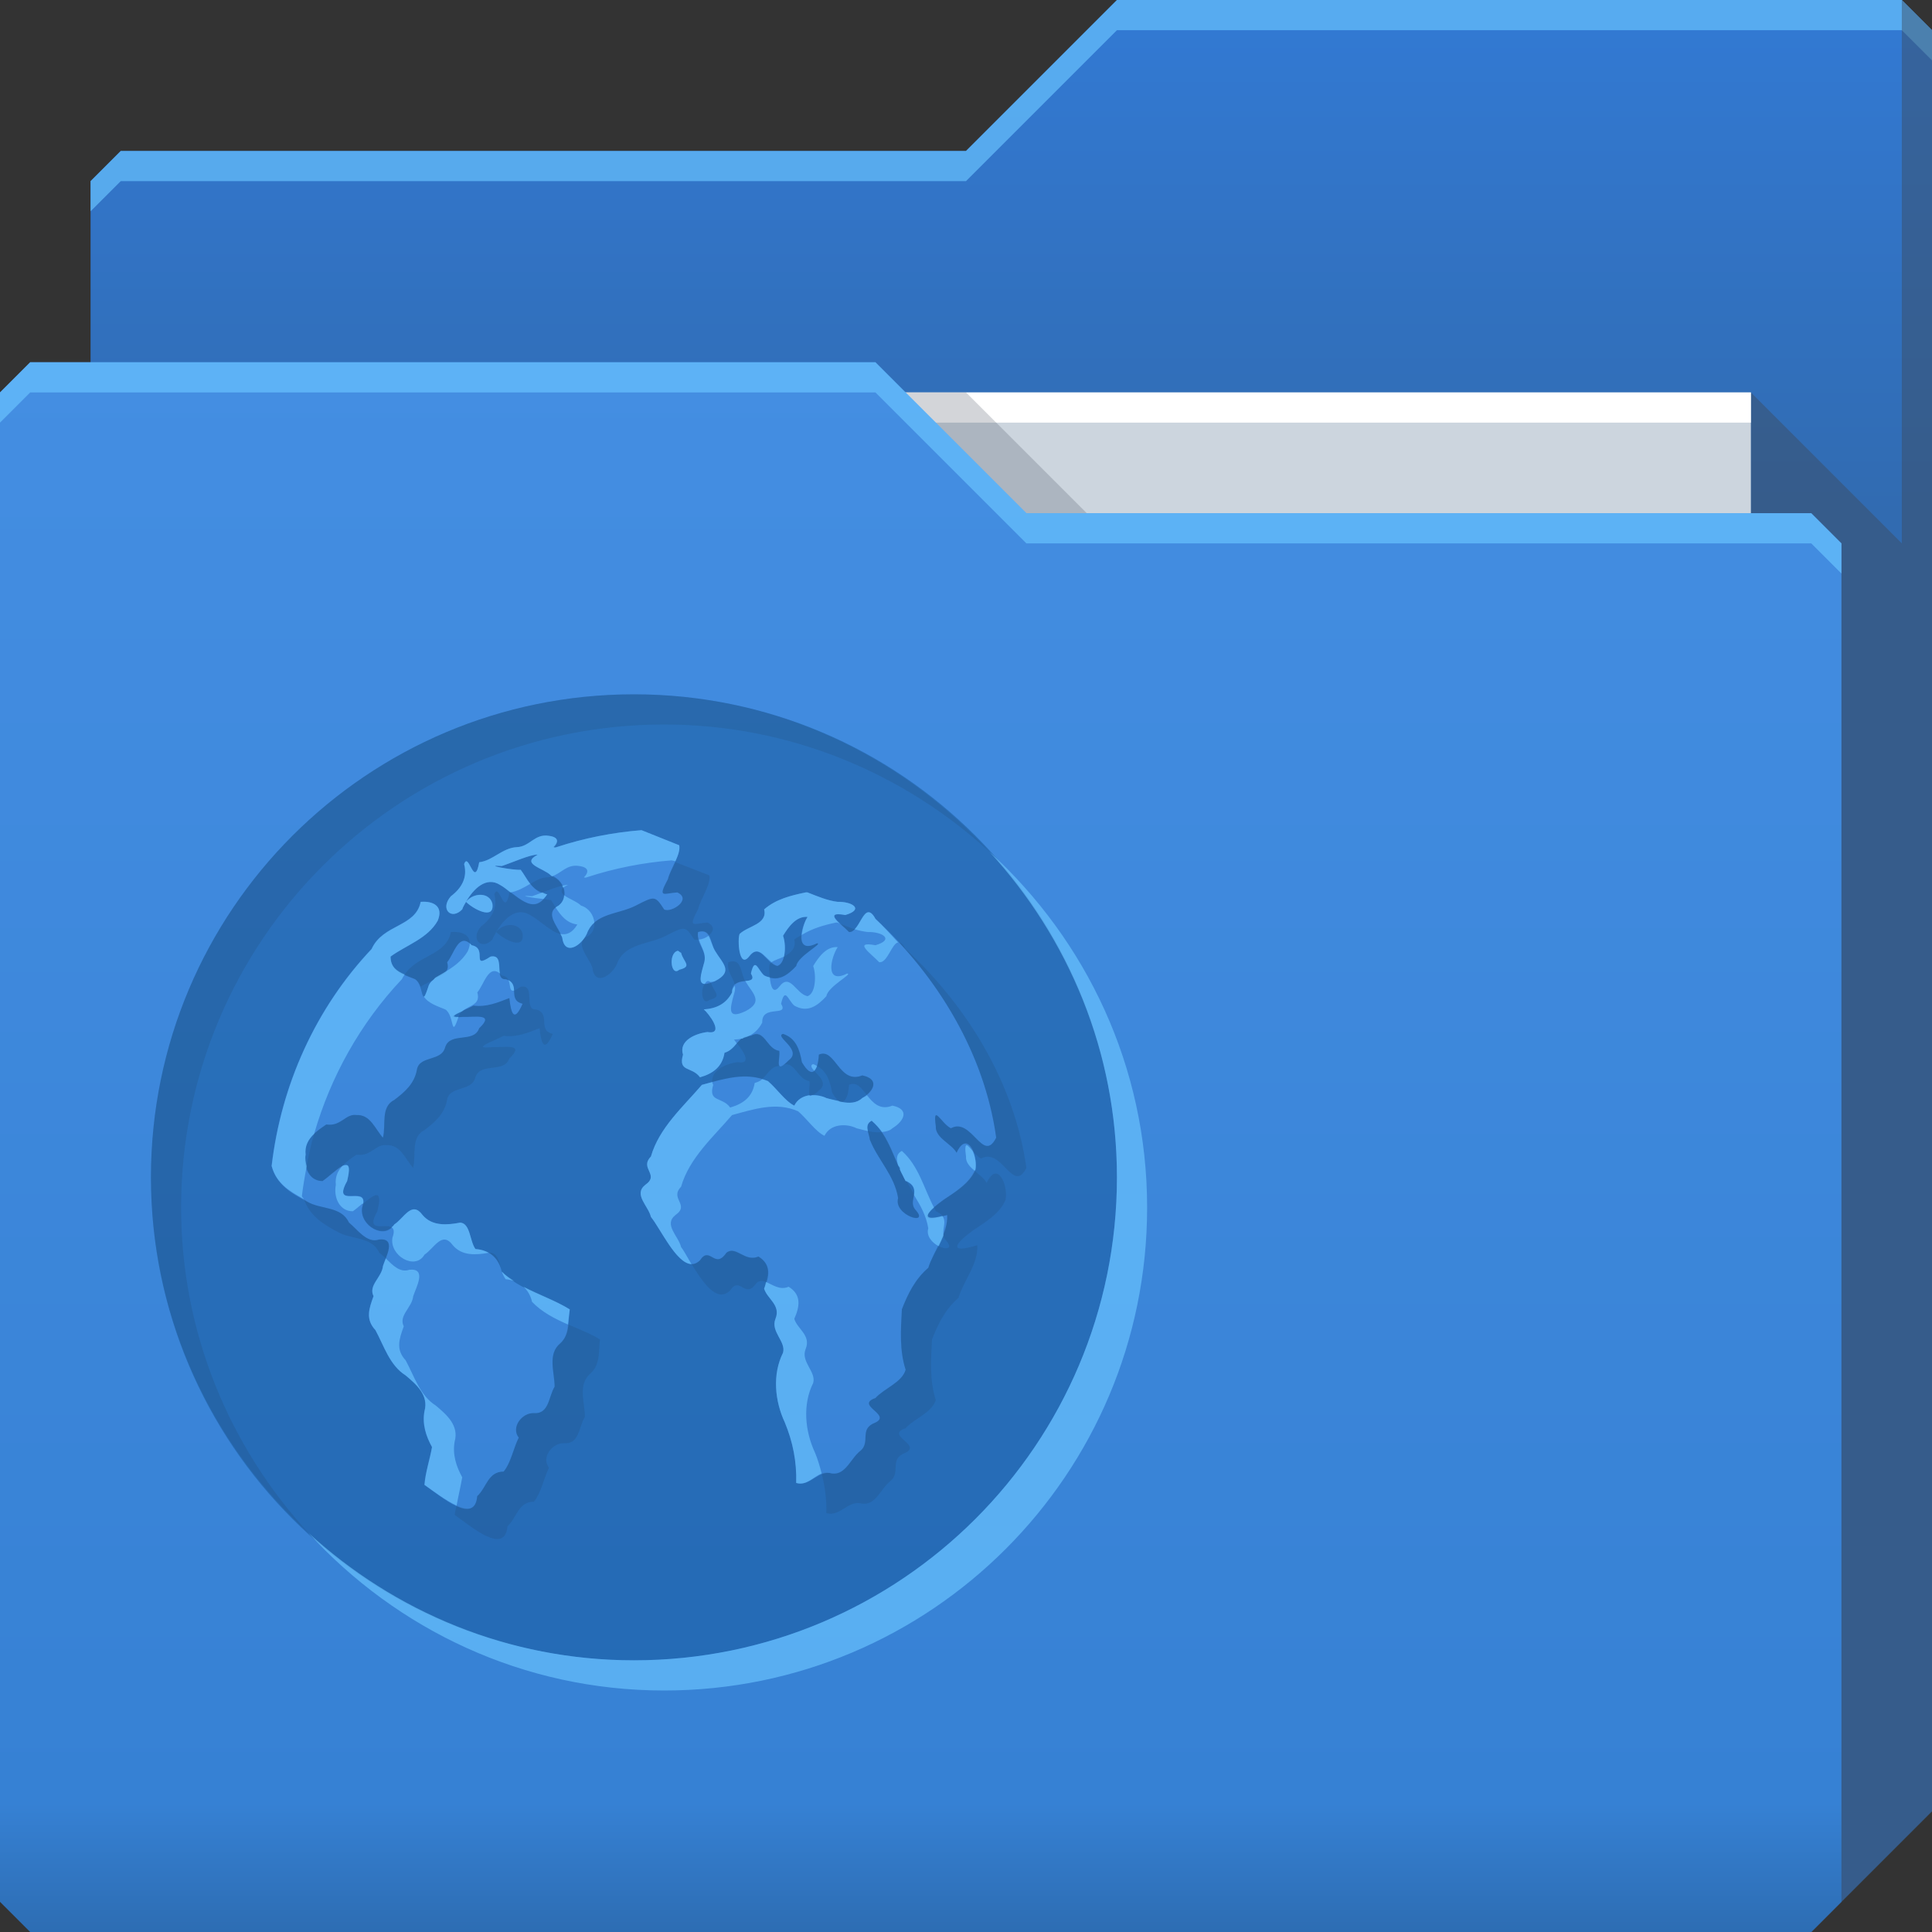 <?xml version="1.0" encoding="UTF-8" standalone="no"?>
<!-- Created with Inkscape (http://www.inkscape.org/) -->

<svg
   xmlns:dc="http://purl.org/dc/elements/1.1/"
   xmlns:cc="http://creativecommons.org/ns#"
   xmlns:rdf="http://www.w3.org/1999/02/22-rdf-syntax-ns#"
   xmlns:svg="http://www.w3.org/2000/svg"
   xmlns="http://www.w3.org/2000/svg"
   xmlns:xlink="http://www.w3.org/1999/xlink"
   xmlns:sodipodi="http://sodipodi.sourceforge.net/DTD/sodipodi-0.dtd"
   xmlns:inkscape="http://www.inkscape.org/namespaces/inkscape"
   id="svg13094"
   height="64"
   width="64"
   version="1.1"
   inkscape:version="0.48.3.1 r9886"
   sodipodi:docname="folder-remote.svg"
   inkscape:export-filename="folder.png"
   inkscape:export-xdpi="90"
   inkscape:export-ydpi="90">
  <rect width="100%" height="100%" fill="#333333" stroke="none"/>
  <sodipodi:namedview
     pagecolor="#ffffff"
     bordercolor="#666666"
     borderopacity="1"
     objecttolerance="10"
     gridtolerance="10"
     guidetolerance="10"
     inkscape:pageopacity="0"
     inkscape:pageshadow="2"
     inkscape:window-width="1920"
     inkscape:window-height="1023"
     id="namedview46"
     showgrid="true"
     inkscape:snap-bbox="true"
     inkscape:bbox-paths="true"
     inkscape:bbox-nodes="true"
     inkscape:snap-bbox-edge-midpoints="true"
     inkscape:snap-bbox-midpoints="true"
     inkscape:snap-nodes="true"
     inkscape:object-paths="true"
     inkscape:snap-intersection-paths="true"
     inkscape:object-nodes="true"
     inkscape:snap-smooth-nodes="true"
     inkscape:snap-midpoints="true"
     inkscape:snap-object-midpoints="true"
     inkscape:snap-center="true"
     fit-margin-top="0"
     fit-margin-left="0"
     fit-margin-right="0"
     fit-margin-bottom="0"
     inkscape:zoom="14.75"
     inkscape:cx="30.51319"
     inkscape:cy="25.275399"
     inkscape:window-x="-10"
     inkscape:window-y="35"
     inkscape:window-maximized="1"
     inkscape:current-layer="g3045"
     showguides="true"
     inkscape:guide-bbox="true"
     inkscape:snap-page="true"
     inkscape:snap-global="true">
    <inkscape:grid
       type="xygrid"
       id="grid3023"
       empspacing="5"
       visible="true"
       enabled="true"
       snapvisiblegridlinesonly="true"
       originx="-80px"
       originy="-75px" />
  </sodipodi:namedview>
  <defs
     id="defs11">
    <linearGradient
       id="linearGradient3841-4-5">
      <stop
         style="stop-color:#a17c48;stop-opacity:1;"
         offset="0"
         id="stop3843-9-0" />
      <stop
         style="stop-color:#be965e;stop-opacity:1;"
         offset="1"
         id="stop3845-3-09" />
    </linearGradient>
    <linearGradient
       inkscape:collect="always"
       xlink:href="#linearGradient3969-5"
       id="linearGradient3918-4"
       gradientUnits="userSpaceOnUse"
       x1="29.875"
       y1="64.082"
       x2="29.875"
       y2="12.082" />
    <linearGradient
       id="linearGradient3969-5">
      <stop
         style="stop-color:#b3915e;stop-opacity:1;"
         offset="0"
         id="stop3971-0" />
      <stop
         id="stop3977-5"
         offset="0.082"
         style="stop-color:#caa36b;stop-opacity:1;" />
      <stop
         style="stop-color:#d0a973;stop-opacity:1;"
         offset="0.49"
         id="stop3979-9" />
      <stop
         id="stop3981-0"
         offset="0.511"
         style="stop-color:#c9a16b;stop-opacity:1;" />
      <stop
         style="stop-color:#c79e65;stop-opacity:1;"
         offset="1"
         id="stop3973-8" />
    </linearGradient>
    <linearGradient
       y2="32.976"
       x2="77.278"
       y1="48.976"
       x1="77.278"
       gradientTransform="translate(-33.625,-31.894)"
       gradientUnits="userSpaceOnUse"
       id="linearGradient3100"
       xlink:href="#linearGradient3841-4-5"
       inkscape:collect="always" />
    <linearGradient
       id="linearGradient3841-4-6">
      <stop
         style="stop-color:#316bb1;stop-opacity:1;"
         offset="0"
         id="stop3843-9-6" />
      <stop
         style="stop-color:#3279d2;stop-opacity:1;"
         offset="1"
         id="stop3845-3-4" />
    </linearGradient>
    <linearGradient
       inkscape:collect="always"
       xlink:href="#linearGradient3969-2"
       id="linearGradient3918-5"
       gradientUnits="userSpaceOnUse"
       x1="29.875"
       y1="64.082"
       x2="29.875"
       y2="12.082" />
    <linearGradient
       id="linearGradient3969-2">
      <stop
         style="stop-color:#2d6db3;stop-opacity:1"
         offset="0"
         id="stop3971-2" />
      <stop
         id="stop3977-6"
         offset="0.082"
         style="stop-color:#3681d4;stop-opacity:1" />
      <stop
         style="stop-color:#448ee2;stop-opacity:1"
         offset="1"
         id="stop3973-3" />
    </linearGradient>
    <linearGradient
       y2="32.976"
       x2="77.278"
       y1="48.976"
       x1="77.278"
       gradientTransform="translate(-33.625,-31.894)"
       gradientUnits="userSpaceOnUse"
       id="linearGradient4207"
       xlink:href="#linearGradient3841-4-6"
       inkscape:collect="always" />
  </defs>
  <g
     id="g3043"
     inkscape:export-filename="folder.png"
     inkscape:export-xdpi="90"
     inkscape:export-ydpi="90"
     transform="translate(-0.625,0.082)" />
  <g
     id="g3045"
     inkscape:export-filename="folder.png"
     inkscape:export-xdpi="90"
     inkscape:export-ydpi="90"
     transform="translate(0.625,-0.082)">
    <path
       style="fill:url(#linearGradient4207);fill-opacity:1;fill-rule:nonzero;stroke:none"
       d="m 2.375,6.082 -10e-8,58 57,-10e-7 4,-4 0,-59 -1,-1 -26,0 -5,5 -28,1e-7 z"
       id="path3833"
       inkscape:connector-curvature="0"
       sodipodi:nodetypes="cccccccccc" />
    <path
       style="color:#000000;fill:#6ac4ff;fill-opacity:0.672;fill-rule:nonzero;stroke:none;stroke-width:1;marker:none;visibility:visible;display:inline;overflow:visible;enable-background:accumulate"
       d="m 36.375,0.082 -5,5 -28,0 -1,1 0,1 1,-1 28,0 5,-5 26,0 1,1 0,-1 -1,-1 -26,0 z"
       id="path3800"
       inkscape:connector-curvature="0" />
    <path
       sodipodi:nodetypes="cccccccc"
       id="path3802"
       d="m 57.375,13.082 0,51 2,0 4,-4 0,-59 -1,-1 0,18 z"
       inkscape:connector-curvature="0"
       style="fill:#3e4959;fill-opacity:0.432" />
    <path
       sodipodi:nodetypes="ccccc"
       d="m 6.375,13.082 51,0 0,31 -51,0 z"
       id="path3920"
       inkscape:connector-curvature="0"
       style="fill:#ccd5de;fill-opacity:1;fill-rule:nonzero" />
    <path
       inkscape:connector-curvature="0"
       id="path4253"
       d="m 6.375,13.082 51,0 0,1 -51,0 z"
       style="fill:#ffffff;fill-opacity:1;fill-rule:nonzero"
       sodipodi:nodetypes="ccccc" />
    <path
       style="color:#000000;fill:#3e4959;fill-opacity:0.23;fill-rule:nonzero;stroke-width:1;stroke-linecap:butt;stroke-linejoin:miter;stroke-miterlimit:4;stroke-opacity:1;stroke-dasharray:none;stroke-dashoffset:0;marker:none;visibility:visible;display:inline;overflow:visible;enable-background:accumulate"
       d="m 29.375,13.082 4,4 2,0 -4,-4 z"
       id="path3982"
       inkscape:connector-curvature="0"
       sodipodi:nodetypes="ccccc" />
    <path
       id="path3916"
       d="m -0.625,13.082 0,50 1,1 59,0 1,-1 0,-45 -1,-1 -26,1e-6 -5,-5 -28,-10e-7 z"
       inkscape:connector-curvature="0"
       style="fill:url(#linearGradient3918-5);fill-opacity:1;fill-rule:nonzero"
       sodipodi:nodetypes="ccccccccccc"
       inkscape:export-xdpi="90"
       inkscape:export-ydpi="90" />
    <path
       style="color:#000000;fill:#6ac4ff;fill-opacity:0.672;fill-rule:nonzero;stroke:none;stroke-width:1;marker:none;visibility:visible;display:inline;overflow:visible;enable-background:accumulate"
       d="m 0.375,12.082 -1,1 0,1 1,-1 28,0 5,5 26,0 1,1 0,-1 -1,-1 -26,0 -5,-5 -28,0 z"
       id="path3046"
       inkscape:connector-curvature="0" />
    <path
       id="path3061"
       d="m 20.375,23.082 c -8.837,0 -16,7.163 -16,16 0,8.837 7.163,16 16,16 8.837,0 16,-7.163 16,-16 0,-8.837 -7.163,-16 -16,-16 z m 0.25,4.5 c 0.413,0.162 0.837,0.338 1.25,0.5 0.061,0.294 -0.288,0.767 -0.375,1.125 -0.361,0.666 -0.118,0.459 0.312,0.438 0.503,0.231 -0.208,0.693 -0.438,0.562 -0.298,-0.459 -0.309,-0.448 -0.938,-0.125 -0.575,0.296 -1.377,0.242 -1.625,0.938 -0.172,0.382 -0.733,0.748 -0.812,0.125 -0.103,-0.358 -0.625,-0.803 -0.125,-1.062 0.389,-0.282 0.178,-0.872 -0.25,-1 -0.238,-0.243 -1.024,-0.381 -0.438,-0.688 -0.234,-0.015 -0.858,0.267 -1.188,0.375 -0.67,-0.049 0.376,0.145 0.625,0.125 0.226,0.295 0.404,0.754 0.875,0.812 -0.459,0.776 -1.011,-0.014 -1.562,-0.312 -0.459,-0.289 -0.882,0.135 -1.125,0.562 0.246,-0.319 0.785,-0.323 0.875,0.062 0.074,0.568 -0.653,0.165 -0.875,-0.062 -0.048,0.086 -0.097,0.163 -0.125,0.25 -0.361,0.374 -0.75,-0.015 -0.375,-0.438 0.349,-0.261 0.557,-0.612 0.438,-1.062 0.15,-0.438 0.338,0.838 0.5,-0.062 0.454,-0.052 0.767,-0.48 1.25,-0.5 0.423,-0.015 0.589,-0.456 1.062,-0.375 0.393,0.055 0.256,0.255 0.125,0.375 0.039,-0.015 0.035,0.036 0.125,0 0.91,-0.299 1.859,-0.487 2.812,-0.562 z m 5.438,2.062 0.062,0 c 0.314,0.122 0.662,0.273 1,0.312 0.473,-0.015 0.895,0.249 0.25,0.438 -0.755,-0.141 -0.165,0.26 0.125,0.562 0.362,0.044 0.519,-1.12 0.875,-0.438 2.051,1.896 3.615,4.461 4,7.25 -0.441,0.887 -0.805,-0.69 -1.5,-0.312 -0.321,-0.157 -0.609,-0.85 -0.5,-0.062 -0.026,0.382 0.535,0.581 0.688,0.875 0.346,-0.764 0.715,0.057 0.625,0.562 -0.184,0.447 -0.666,0.737 -1.062,1 -0.572,0.41 -0.903,0.814 0.125,0.5 0.038,0.619 -0.45,1.172 -0.625,1.75 -0.434,0.372 -0.672,0.85 -0.875,1.375 -0.033,0.663 -0.086,1.351 0.125,2 -0.118,0.422 -0.71,0.615 -1,0.938 -0.69,0.238 0.545,0.547 0,0.812 -0.562,0.207 -0.146,0.646 -0.5,0.938 -0.317,0.241 -0.486,0.81 -0.938,0.75 -0.462,-0.135 -0.724,0.451 -1.188,0.312 0.02,-0.699 -0.109,-1.356 -0.375,-2 -0.334,-0.712 -0.421,-1.595 -0.062,-2.312 0.108,-0.373 -0.421,-0.699 -0.25,-1.125 0.188,-0.457 -0.278,-0.663 -0.375,-1 0.179,-0.405 0.245,-0.795 -0.188,-1.062 -0.449,0.195 -0.754,-0.374 -1.062,-0.125 -0.387,0.573 -0.546,-0.251 -0.875,0.25 -0.586,0.578 -1.248,-0.974 -1.625,-1.438 -0.086,-0.368 -0.588,-0.743 -0.188,-1.062 0.491,-0.342 -0.204,-0.539 0.188,-0.938 0.267,-0.946 1.066,-1.649 1.688,-2.375 0.724,-0.195 1.461,-0.445 2.188,-0.125 0.294,0.25 0.585,0.677 0.875,0.812 0.188,-0.392 0.71,-0.423 1.062,-0.25 0.367,0.108 0.875,0.294 1.188,0 0.395,-0.243 0.578,-0.631 0,-0.75 -0.774,0.313 -0.89,-0.933 -1.438,-0.688 -0.028,0.529 -0.211,0.851 -0.562,0.25 -0.07,-0.401 -0.194,-0.799 -0.625,-0.938 -0.303,0.084 0.664,0.53 0.188,0.875 -0.493,0.506 -0.269,-0.057 -0.312,-0.312 -0.42,-0.052 -0.489,-0.752 -0.938,-0.5 -0.449,-0.015 -0.466,0.443 -0.875,0.562 -0.071,0.457 -0.375,0.689 -0.812,0.812 -0.268,-0.369 -0.733,-0.161 -0.562,-0.75 -0.152,-0.473 0.436,-0.708 0.812,-0.75 0.588,0.1 0.025,-0.631 -0.125,-0.75 0.416,-0.028 0.738,-0.179 0.938,-0.562 -0.023,-0.617 0.895,-0.168 0.625,-0.625 0.131,-0.576 0.23,-0.115 0.438,0.062 0.435,0.248 0.761,0.014 1.062,-0.312 0.048,-0.323 0.903,-0.75 0.688,-0.75 -0.744,0.372 -0.546,-0.518 -0.312,-0.875 -0.376,-0.033 -0.634,0.332 -0.812,0.625 0.105,0.287 0.09,0.91 -0.188,1 -0.383,-0.073 -0.575,-0.795 -0.938,-0.312 -0.339,0.426 -0.388,-0.592 -0.312,-0.75 0.282,-0.269 0.933,-0.323 0.812,-0.812 0.39,-0.341 0.881,-0.459 1.375,-0.562 z m -12.75,0.312 c 0.44,-0.035 0.756,0.163 0.562,0.625 -0.332,0.594 -1.047,0.81 -1.562,1.188 0,0.506 0.428,0.596 0.812,0.75 0.312,0.2 0.177,1.032 0.438,0.25 0.118,-0.434 0.775,-0.284 0.625,-0.812 0.233,-0.276 0.384,-1.025 0.812,-0.562 0.543,0.1 -0.042,0.817 0.625,0.375 0.509,-0.1 0.083,0.778 0.5,0.75 0.525,0.138 0.031,0.687 0.562,0.812 -0.274,0.625 -0.384,0.348 -0.438,-0.188 -0.393,0.152 -0.76,0.307 -1.188,0.25 -0.289,0.158 -1.145,0.455 -0.375,0.375 0.39,0.016 1.107,-0.137 0.562,0.375 -0.174,0.505 -0.956,0.113 -1.125,0.625 -0.121,0.49 -0.855,0.266 -0.938,0.75 -0.084,0.462 -0.398,0.733 -0.75,1 -0.461,0.232 -0.266,0.833 -0.375,1.25 -0.261,-0.292 -0.416,-0.773 -0.875,-0.75 -0.365,-0.055 -0.512,0.388 -1,0.312 -0.364,0.246 -0.744,0.509 -0.688,1 -0.08,0.409 0.115,0.875 0.562,0.875 0.367,-0.247 1.071,-1.07 0.812,0 -0.544,0.981 0.802,0.042 0.5,0.875 -0.103,0.6 0.756,1.096 1.062,0.562 0.327,-0.217 0.58,-0.797 0.938,-0.312 0.316,0.376 0.816,0.333 1.25,0.25 0.337,0.032 0.307,0.605 0.5,0.875 0.457,0.035 0.762,0.273 0.875,0.75 0.578,0.61 1.519,0.798 2.25,1.25 -0.051,0.401 0.015,0.83 -0.312,1.125 -0.434,0.362 -0.188,0.956 -0.188,1.438 -0.203,0.33 -0.179,0.913 -0.688,0.875 -0.399,-0.015 -0.765,0.477 -0.5,0.812 -0.182,0.364 -0.256,0.827 -0.5,1.125 -0.526,0.001 -0.562,0.531 -0.875,0.812 -0.083,0.977 -1.201,0.015 -1.75,-0.375 0.031,-0.411 0.176,-0.831 0.25,-1.25 -0.205,-0.373 -0.327,-0.762 -0.25,-1.188 0.144,-0.525 -0.256,-0.877 -0.625,-1.188 -0.527,-0.329 -0.716,-0.976 -1,-1.5 -0.336,-0.357 -0.213,-0.712 -0.062,-1.125 -0.179,-0.364 0.276,-0.621 0.312,-1 0.1,-0.3 0.459,-0.933 -0.125,-0.875 -0.403,0.14 -0.718,-0.332 -1,-0.562 -0.253,-0.548 -0.925,-0.426 -1.375,-0.688 -0.53,-0.279 -1.021,-0.559 -1.188,-1.188 0.314,-2.68 1.455,-5.221 3.312,-7.188 0.378,-0.833 1.454,-0.718 1.625,-1.562 z m 9.188,1 c 0.442,-0.129 0.394,0.347 0.562,0.625 0.25,0.419 0.622,0.681 0,1 -0.598,0.28 -0.509,-0.083 -0.375,-0.562 0.151,-0.438 -0.265,-0.652 -0.188,-1.062 z m -0.688,0.625 c 0.044,-0.015 0.062,0.044 0.125,0.062 0.071,0.304 0.391,0.451 -0.062,0.562 -0.271,0.239 -0.369,-0.528 -0.062,-0.625 z m 6.438,5.625 c -0.268,0.143 -0.089,0.405 -0.062,0.625 0.257,0.662 0.814,1.18 0.938,1.938 -0.168,0.576 1.092,0.95 0.562,0.375 -0.25,-0.307 0.252,-0.688 -0.312,-0.938 -0.38,-0.664 -0.531,-1.473 -1.125,-2 z"
       style="color:#000000;fill:#00407a;fill-opacity:0.341;fill-rule:nonzero;stroke:none;stroke-width:1;marker:none;visibility:visible;display:inline;overflow:visible;enable-background:accumulate"
       inkscape:connector-curvature="0" />
    <path
       style="color:#000000;fill:#181818;fill-opacity:0.092;fill-rule:nonzero;stroke:none;stroke-width:1;marker:none;visibility:visible;display:inline;overflow:visible;enable-background:accumulate"
       d="m 20.375,23.082 c -8.837,0 -16,7.163 -16,16 0,4.675 2.022,8.856 5.219,11.781 -2.605,-2.846 -4.219,-6.619 -4.219,-10.781 0,-8.837 7.163,-16 16,-16 4.162,0 7.935,1.614 10.781,4.219 -2.925,-3.197 -7.107,-5.219 -11.781,-5.219 z m 1.375,5.562 c -0.088,0.192 -0.208,0.392 -0.25,0.562 -0.361,0.666 -0.118,0.459 0.312,0.438 0.503,0.231 -0.208,0.693 -0.438,0.562 -0.298,-0.459 -0.309,-0.448 -0.938,-0.125 -0.444,0.229 -1.02,0.245 -1.375,0.562 0.012,0.162 -0.032,0.325 -0.188,0.438 -0.063,0.032 -0.123,0.056 -0.156,0.094 -0.234,0.264 0.191,0.656 0.281,0.969 0.08,0.623 0.641,0.257 0.812,-0.125 0.248,-0.696 1.05,-0.641 1.625,-0.938 0.629,-0.323 0.639,-0.334 0.938,0.125 0.036,0.02 0.103,0.005 0.156,0 -0.02,-0.077 -0.048,-0.159 -0.031,-0.25 0.197,-0.058 0.279,0.013 0.344,0.125 0.167,-0.13 0.238,-0.313 -0.031,-0.438 -0.43,0.022 -0.673,0.229 -0.312,-0.438 0.087,-0.358 0.436,-0.831 0.375,-1.125 -0.37,-0.146 -0.753,-0.29 -1.125,-0.438 z m -4.094,0.469 c -0.05,0.016 -0.098,0.029 -0.156,0.031 -0.215,0.009 -0.387,0.117 -0.562,0.219 0.105,0.134 0.241,0.22 0.406,0.281 0.236,-0.09 0.465,-0.176 0.656,-0.219 -0.07,-0.144 -0.187,-0.253 -0.344,-0.312 z m 0.375,0.375 c -0.091,0.089 -0.058,0.18 0.031,0.25 0.008,-0.083 -0.002,-0.169 -0.031,-0.25 z m -2.219,0.125 c -0.02,0.009 -0.044,0.039 -0.062,0.094 0.119,0.45 -0.089,0.801 -0.438,1.062 -0.375,0.423 0.014,0.811 0.375,0.438 0.028,-0.087 0.077,-0.164 0.125,-0.25 0.243,-0.427 0.666,-0.852 1.125,-0.562 0.345,0.186 0.678,0.557 1,0.625 -0.145,-0.303 -0.44,-0.643 -0.156,-0.875 -0.054,-0.083 -0.101,-0.178 -0.156,-0.25 -0.048,0.004 -0.162,-0.023 -0.25,-0.031 -0.331,0.363 -0.712,0.071 -1.094,-0.219 -0.01,0.002 -0.021,-0.001 -0.031,0 -0.142,0.788 -0.299,-0.093 -0.438,-0.031 z m 0,1.344 c 0.222,0.227 0.949,0.631 0.875,0.062 -0.09,-0.385 -0.629,-0.381 -0.875,-0.062 z m 11.375,-0.281 c 0.102,0.098 0.218,0.182 0.312,0.281 0.068,0.008 0.131,-0.037 0.188,-0.094 -0.17,-0.055 -0.341,-0.125 -0.5,-0.188 z m -12.875,0.281 c -0.159,0.784 -1.096,0.748 -1.531,1.406 0.113,0.049 0.226,0.109 0.344,0.156 0.088,0.057 0.152,0.143 0.188,0.25 0.121,-0.089 0.271,-0.141 0.406,-0.219 0.035,-0.028 0.054,-0.072 0.094,-0.094 0.075,-0.042 0.144,-0.082 0.219,-0.125 0.117,-0.076 0.218,-0.158 0.156,-0.375 0.22,-0.261 0.373,-0.941 0.75,-0.625 0.003,-0.284 -0.273,-0.403 -0.625,-0.375 z m 11.625,0.094 c -0.082,0.051 -0.175,0.09 -0.25,0.156 0.07,0.284 -0.117,0.445 -0.344,0.562 -0.037,0.147 -0.11,0.277 -0.219,0.312 -0.073,-0.014 -0.126,-0.077 -0.188,-0.125 -0.024,0.018 -0.042,0.043 -0.062,0.062 -0.029,0.061 -0.018,0.252 0,0.438 0.343,0.094 0.619,-0.098 0.875,-0.375 0.048,-0.323 0.903,-0.75 0.688,-0.75 -0.435,0.218 -0.528,0.005 -0.5,-0.281 z m 3.219,0.25 c 1.663,1.794 2.884,4.043 3.219,6.469 -0.441,0.887 -0.805,-0.69 -1.5,-0.312 -0.321,-0.157 -0.609,-0.85 -0.5,-0.062 -0.026,0.382 0.535,0.581 0.688,0.875 0.205,-0.453 0.41,-0.327 0.531,-0.062 0.086,0.097 0.174,0.198 0.281,0.25 0.695,-0.378 1.059,1.199 1.5,0.312 -0.385,-2.789 -1.949,-5.354 -4,-7.25 -0.079,-0.151 -0.155,-0.215 -0.219,-0.219 z m -5.5,0.625 c -0.041,-0.001 -0.101,0.015 -0.156,0.031 -0.056,0.297 0.16,0.5 0.219,0.75 0.09,-0.084 0.221,-0.112 0.344,-0.125 -0.148,-0.243 -0.117,-0.648 -0.406,-0.656 z m -7.719,0.406 c 0.021,0.107 0.06,0.196 0.188,0.188 0.038,0.01 0.065,0.017 0.094,0.031 -0.032,-0.074 -0.083,-0.131 -0.219,-0.156 -0.024,-0.025 -0.041,-0.044 -0.062,-0.062 z m 6.969,0.281 c -0.063,0.02 -0.147,0.064 -0.188,0.062 -0.162,0.221 -0.074,0.734 0.156,0.531 0.454,-0.112 0.134,-0.259 0.062,-0.562 -0.019,-0.006 -0.019,-0.022 -0.031,-0.031 z m -6.281,0.156 c -0.12,0.079 -0.166,0.11 -0.219,0.125 0.01,0.18 -0.001,0.371 0.281,0.438 -0.274,0.625 -0.384,0.348 -0.438,-0.188 -0.393,0.152 -0.76,0.307 -1.188,0.25 -0.092,0.051 -0.239,0.126 -0.375,0.188 -0.054,0.05 -0.102,0.103 -0.125,0.188 0.047,-9.83e-4 0.048,0.008 0.125,0 0.39,0.016 1.107,-0.137 0.562,0.375 -0.174,0.505 -0.956,0.113 -1.125,0.625 -0.121,0.49 -0.855,0.266 -0.938,0.75 -0.084,0.462 -0.398,0.733 -0.75,1 -0.461,0.232 -0.266,0.833 -0.375,1.25 -0.261,-0.292 -0.416,-0.773 -0.875,-0.75 -0.365,-0.055 -0.512,0.388 -1,0.312 -0.143,0.097 -0.286,0.198 -0.406,0.312 -0.101,0.353 -0.179,0.701 -0.25,1.062 0.002,0.01 -0.003,0.022 0,0.031 0.067,0.259 0.233,0.469 0.531,0.469 0.174,-0.117 0.438,-0.356 0.625,-0.469 0.01,-0.006 0.022,-0.026 0.031,-0.031 0.131,-0.143 0.3,-0.261 0.469,-0.375 0.488,0.076 0.635,-0.368 1,-0.312 0.459,-0.023 0.614,0.458 0.875,0.75 0.109,-0.417 -0.086,-1.018 0.375,-1.25 0.352,-0.267 0.666,-0.538 0.75,-1 0.083,-0.484 0.817,-0.26 0.938,-0.75 0.169,-0.512 0.951,-0.12 1.125,-0.625 0.545,-0.512 -0.173,-0.359 -0.562,-0.375 -0.77,0.08 0.086,-0.217 0.375,-0.375 0.428,0.057 0.794,-0.098 1.188,-0.25 0.054,0.535 0.163,0.812 0.438,0.188 -0.532,-0.125 -0.038,-0.674 -0.562,-0.812 -0.417,0.028 0.009,-0.85 -0.5,-0.75 z m 7.781,1.562 c -0.046,0.005 -0.1,0.031 -0.156,0.062 -0.05,-0.002 -0.084,0.022 -0.125,0.031 -0.046,0.019 -0.106,0.049 -0.156,0.062 -0.007,0.005 -0.025,-0.005 -0.031,0 -0.063,0.047 -0.103,0.095 -0.156,0.156 0.203,0.234 0.525,0.709 0.031,0.625 -0.348,0.039 -0.884,0.253 -0.844,0.656 0.546,-0.147 1.11,-0.261 1.656,-0.094 0.184,-0.166 0.28,-0.414 0.562,-0.438 -0.059,-0.064 0.027,-0.34 0,-0.5 -0.367,-0.046 -0.462,-0.597 -0.781,-0.562 z m 0.906,0 c -0.303,0.084 0.664,0.53 0.188,0.875 -0.123,0.127 -0.201,0.173 -0.25,0.188 0.448,-0.252 0.518,0.448 0.938,0.5 0.025,0.144 -0.03,0.375 0,0.469 0.03,-0.004 0.063,0.001 0.094,0 0.05,-0.024 0.113,-0.047 0.219,-0.156 0.311,-0.226 0.008,-0.474 -0.156,-0.656 -0.094,0.094 -0.22,0.037 -0.406,-0.281 -0.07,-0.401 -0.194,-0.799 -0.625,-0.938 z m 1.375,0.656 c -0.057,-0.01 -0.119,5.04e-4 -0.188,0.031 -0.008,0.148 -0.03,0.275 -0.062,0.375 0.328,0.171 0.438,0.518 0.5,0.875 0.088,0.15 0.152,0.235 0.219,0.281 0.034,0.023 0.065,0.03 0.094,0.031 0.142,0.006 0.233,-0.232 0.25,-0.562 0.259,-0.117 0.412,0.115 0.594,0.344 0.275,-0.236 0.338,-0.554 -0.156,-0.656 -0.677,0.274 -0.85,-0.649 -1.25,-0.719 z m 1.438,2.562 c 0.021,0.092 0.052,0.192 0.062,0.281 0.257,0.662 0.814,1.18 0.938,1.938 -0.168,0.576 1.092,0.95 0.562,0.375 -0.118,-0.144 -0.057,-0.313 -0.031,-0.469 -0.005,-0.007 0.005,-0.024 0,-0.031 -0.088,-0.141 -0.169,-0.294 -0.25,-0.438 -0.002,-0.004 -0.029,0.004 -0.031,0 -0.034,-0.059 -0.063,-0.126 -0.094,-0.188 -0.03,-0.063 -0.068,-0.122 -0.094,-0.188 -0.002,-0.019 0.004,-0.043 0,-0.062 -0.015,-0.033 -0.048,-0.06 -0.062,-0.094 -0.163,-0.376 -0.303,-0.76 -0.531,-1.094 -0.158,0.021 -0.302,0.01 -0.469,-0.031 z m 3.531,1.312 c -0.196,0.425 -0.647,0.713 -1.031,0.969 -0.122,0.088 -0.223,0.17 -0.312,0.25 0.021,0.04 0.04,0.085 0.062,0.125 0.11,0.049 0.176,0.099 0.219,0.156 0.061,-0.016 0.081,-0.008 0.156,-0.031 0.013,0.215 -0.047,0.423 -0.125,0.625 0.002,0.02 -0.006,0.042 0,0.062 0.011,0.04 0.031,0.087 0.062,0.125 0.29,0.315 0.036,0.351 -0.219,0.219 -0.12,0.237 -0.271,0.479 -0.344,0.719 -0.434,0.372 -0.672,0.85 -0.875,1.375 -0.033,0.663 -0.086,1.351 0.125,2 -0.118,0.422 -0.71,0.615 -1,0.938 -0.69,0.238 0.545,0.547 0,0.812 -0.562,0.207 -0.146,0.646 -0.5,0.938 -0.317,0.241 -0.486,0.81 -0.938,0.75 -0.125,-0.037 -0.24,-0.041 -0.344,0 0.11,0.427 0.169,0.858 0.156,1.312 0.463,0.138 0.725,-0.448 1.188,-0.312 0.451,0.06 0.62,-0.509 0.938,-0.75 0.354,-0.292 -0.062,-0.731 0.5,-0.938 0.545,-0.265 -0.69,-0.575 0,-0.812 0.29,-0.323 0.882,-0.516 1,-0.938 -0.211,-0.649 -0.158,-1.337 -0.125,-2 0.203,-0.525 0.441,-1.003 0.875,-1.375 0.175,-0.578 0.663,-1.131 0.625,-1.75 -1.028,0.314 -0.697,-0.09 -0.125,-0.5 0.396,-0.263 0.878,-0.553 1.062,-1 0.09,-0.506 -0.279,-1.326 -0.625,-0.562 -0.076,-0.147 -0.25,-0.272 -0.406,-0.406 z m -19.812,0.812 c -0.101,9.1e-4 -0.274,0.145 -0.438,0.281 -2.06e-4,0.001 -0.031,-0.001 -0.031,0 -0.007,0.039 0.019,0.074 0,0.125 -0.095,0.551 0.613,0.996 0.969,0.656 -0.226,-0.133 -0.877,0.204 -0.469,-0.531 0.097,-0.401 0.074,-0.532 -0.031,-0.531 z m -2.406,0.125 c 0.193,0.55 0.628,0.833 1.125,1.094 0.45,0.262 1.122,0.14 1.375,0.688 0.065,0.054 0.149,0.119 0.219,0.188 0.121,-0.308 0.234,-0.67 -0.219,-0.625 -0.403,0.14 -0.718,-0.332 -1,-0.562 -0.253,-0.548 -0.925,-0.426 -1.375,-0.688 -0.047,-0.025 -0.078,-0.069 -0.125,-0.094 z m 14.125,1.719 c -0.039,0.009 -0.086,0.031 -0.125,0.062 -0.387,0.573 -0.546,-0.251 -0.875,0.25 -0.094,0.093 -0.185,0.128 -0.281,0.125 0.373,0.606 0.84,1.31 1.281,0.875 0.329,-0.501 0.488,0.323 0.875,-0.25 0.106,-0.085 0.202,-0.074 0.312,-0.031 0.106,-0.328 0.107,-0.623 -0.25,-0.844 -0.393,0.171 -0.666,-0.248 -0.938,-0.188 z m -8,0.062 c 0.215,0.12 0.366,0.323 0.438,0.625 -0.089,-0.277 -0.122,-0.601 -0.375,-0.625 -0.019,0.004 -0.043,-0.004 -0.062,0 z m 2.625,2.375 c -0.025,0.229 -0.061,0.454 -0.25,0.625 -0.434,0.362 -0.188,0.956 -0.188,1.438 -0.203,0.33 -0.179,0.913 -0.688,0.875 -0.399,-0.015 -0.765,0.477 -0.5,0.812 -0.182,0.364 -0.256,0.827 -0.5,1.125 -0.526,0.001 -0.562,0.531 -0.875,0.812 -0.041,0.488 -0.329,0.48 -0.688,0.312 -0.019,0.105 -0.055,0.209 -0.062,0.312 0.549,0.39 1.667,1.352 1.75,0.375 0.313,-0.282 0.349,-0.811 0.875,-0.812 0.244,-0.298 0.318,-0.761 0.5,-1.125 -0.265,-0.336 0.101,-0.827 0.5,-0.812 0.509,0.038 0.485,-0.545 0.688,-0.875 0,-0.482 -0.246,-1.076 0.188,-1.438 0.327,-0.295 0.262,-0.724 0.312,-1.125 -0.326,-0.202 -0.704,-0.343 -1.062,-0.5 z"
       id="path3017"
       inkscape:connector-curvature="0" />
    <path
       style="fill:#6ac4ff;fill-opacity:0.672;stroke:none;color:#000000;fill-rule:nonzero;stroke-width:1;stroke-linecap:butt;stroke-linejoin:miter;stroke-miterlimit:4;stroke-opacity:1;stroke-dasharray:none;stroke-dashoffset:0;marker:none;visibility:visible;display:inline;overflow:visible;enable-background:accumulate"
       d="M 21.25 27.5 C 20.297 27.576 19.347 27.763 18.438 28.062 C 18.392 28.081 18.359 28.069 18.344 28.062 C 18.469 27.942 18.565 27.74 18.188 27.688 C 17.714 27.606 17.548 28.048 17.125 28.062 C 16.642 28.083 16.329 28.51 15.875 28.562 C 15.713 29.463 15.525 28.187 15.375 28.625 C 15.494 29.075 15.286 29.426 14.938 29.688 C 14.562 30.11 14.951 30.499 15.312 30.125 C 15.34 30.038 15.389 29.961 15.438 29.875 C 15.681 29.448 16.104 29.023 16.562 29.312 C 16.681 29.377 16.789 29.473 16.906 29.562 C 17.144 29.526 17.354 29.402 17.562 29.281 C 17.444 29.13 17.355 28.95 17.25 28.812 C 17.001 28.833 15.955 28.638 16.625 28.688 C 16.955 28.58 17.579 28.298 17.812 28.312 C 17.226 28.619 18.012 28.757 18.25 29 C 18.264 29.004 18.268 29.026 18.281 29.031 C 18.594 28.933 18.779 28.617 19.188 28.688 C 19.565 28.74 19.469 28.942 19.344 29.062 C 19.359 29.069 19.392 29.081 19.438 29.062 C 20.347 28.763 21.297 28.576 22.25 28.5 C 22.289 28.515 22.336 28.516 22.375 28.531 C 22.465 28.331 22.531 28.147 22.5 28 C 22.087 27.838 21.663 27.662 21.25 27.5 z M 15.438 29.875 C 15.659 30.102 16.387 30.506 16.312 29.938 C 16.222 29.552 15.684 29.556 15.438 29.875 z M 32.781 28.219 C 35.386 31.065 37 34.838 37 39 C 37 47.837 29.837 55 21 55 C 16.838 55 13.065 53.386 10.219 50.781 C 13.144 53.978 17.325 56 22 56 C 30.837 56 38 48.837 38 40 C 38 35.325 35.978 31.144 32.781 28.219 z M 18.812 29.312 C 18.768 29.31 18.692 29.329 18.625 29.344 C 18.635 29.364 18.649 29.385 18.656 29.406 C 18.69 29.373 18.739 29.351 18.812 29.312 z M 17.969 29.562 C 17.847 29.609 17.716 29.658 17.625 29.688 C 17.083 29.647 17.626 29.745 18 29.781 C 18.041 29.736 18.085 29.692 18.125 29.625 C 18.066 29.618 18.019 29.581 17.969 29.562 z M 26.688 29.562 C 26.194 29.666 25.702 29.784 25.312 30.125 C 25.433 30.615 24.782 30.669 24.5 30.938 C 24.424 31.096 24.473 32.113 24.812 31.688 C 25.106 31.298 25.301 31.67 25.562 31.875 C 25.677 31.791 25.833 31.758 25.969 31.688 C 26.026 31.46 26.001 31.175 25.938 31 C 26.116 30.707 26.374 30.342 26.75 30.375 C 26.653 30.523 26.582 30.765 26.562 30.969 C 26.906 30.757 27.289 30.646 27.688 30.562 L 27.75 30.562 C 27.77 30.57 27.792 30.586 27.812 30.594 C 27.604 30.393 27.493 30.218 28 30.312 C 28.645 30.124 28.223 29.86 27.75 29.875 C 27.412 29.836 27.064 29.685 26.75 29.562 L 26.688 29.562 z M 18.688 29.656 C 18.675 29.787 18.626 29.908 18.5 30 C 18.461 30.02 18.433 30.04 18.406 30.062 C 18.575 30.321 18.768 30.581 19.125 30.625 C 18.953 30.916 18.756 30.978 18.562 30.938 C 18.583 30.98 18.613 31.022 18.625 31.062 C 18.694 31.601 19.118 31.405 19.344 31.094 C 19.379 31.045 19.414 30.989 19.438 30.938 C 19.494 30.779 19.583 30.656 19.688 30.562 C 19.67 30.319 19.507 30.077 19.25 30 C 19.121 29.868 18.833 29.77 18.688 29.656 z M 13.938 29.875 C 13.767 30.719 12.69 30.605 12.312 31.438 C 10.455 33.404 9.314 35.945 9 38.625 C 9.152 39.197 9.588 39.462 10.062 39.719 C 10.05 39.682 10.01 39.664 10 39.625 C 10.038 39.3 10.094 38.976 10.156 38.656 C 10.154 38.647 10.158 38.635 10.156 38.625 C 10.129 38.503 10.1 38.376 10.125 38.25 C 10.091 37.952 10.22 37.74 10.406 37.562 C 10.952 35.661 11.942 33.889 13.312 32.438 C 13.339 32.379 13.373 32.331 13.406 32.281 C 13.152 32.17 12.938 32.038 12.938 31.688 C 13.453 31.31 14.168 31.094 14.5 30.5 C 14.693 30.038 14.378 29.84 13.938 29.875 z M 28.75 30.219 C 28.591 30.247 28.481 30.611 28.312 30.781 C 28.459 30.829 28.604 30.858 28.75 30.875 C 29.223 30.86 29.645 31.124 29 31.312 C 28.245 31.171 28.835 31.572 29.125 31.875 C 29.396 31.908 29.539 31.256 29.75 31.219 C 29.505 30.955 29.262 30.68 29 30.438 C 28.911 30.267 28.82 30.206 28.75 30.219 z M 23.469 31 C 23.373 31.074 23.26 31.114 23.156 31.125 C 23.226 31.392 23.43 31.597 23.312 31.938 C 23.212 32.297 23.123 32.587 23.344 32.594 C 23.372 32.555 23.392 32.515 23.438 32.5 C 23.468 32.49 23.502 32.509 23.531 32.531 C 23.582 32.515 23.621 32.531 23.688 32.5 C 24.309 32.181 23.938 31.919 23.688 31.5 C 23.594 31.346 23.55 31.139 23.469 31 z M 15.562 31.25 C 15.562 31.322 15.539 31.407 15.5 31.5 C 15.31 31.839 14.987 32.057 14.656 32.25 C 14.582 32.293 14.512 32.333 14.438 32.375 C 14.398 32.397 14.379 32.441 14.344 32.469 C 14.276 32.522 14.215 32.588 14.188 32.688 C 14.09 32.981 14.062 33.042 14.031 33 C 14.175 33.23 14.47 33.325 14.75 33.438 C 15.062 33.638 14.927 34.469 15.188 33.688 C 14.916 33.693 15.064 33.613 15.312 33.5 C 15.536 33.295 15.933 33.3 15.812 32.875 C 16.033 32.614 16.185 31.934 16.562 32.25 C 16.515 32.007 16.604 31.618 16.25 31.688 C 15.583 32.129 16.168 31.413 15.625 31.312 C 15.601 31.287 15.584 31.268 15.562 31.25 z M 14.031 33 C 14.021 32.986 14.009 32.971 14 32.938 C 14.011 32.962 14.018 32.978 14.031 33 z M 27.75 31.375 C 27.374 31.342 27.116 31.707 26.938 32 C 27.042 32.287 27.028 32.91 26.75 33 C 26.367 32.927 26.175 32.205 25.812 32.688 C 25.605 32.948 25.528 32.668 25.5 32.375 C 25.439 32.358 25.378 32.35 25.312 32.312 C 25.105 32.135 25.006 31.674 24.875 32.25 C 25.001 32.463 24.862 32.481 24.688 32.5 C 24.938 32.919 25.309 33.181 24.688 33.5 C 24.089 33.78 24.179 33.417 24.312 32.938 C 24.35 32.828 24.36 32.744 24.344 32.656 C 24.296 32.71 24.246 32.759 24.25 32.875 C 24.051 33.259 23.729 33.41 23.312 33.438 C 23.462 33.557 24.025 34.288 23.438 34.188 C 23.061 34.23 22.473 34.465 22.625 34.938 C 22.454 35.527 22.919 35.319 23.188 35.688 C 23.625 35.564 23.929 35.332 24 34.875 C 24.189 34.82 24.304 34.682 24.406 34.562 C 24.368 34.518 24.336 34.457 24.312 34.438 C 24.405 34.431 24.48 34.426 24.562 34.406 C 24.569 34.401 24.587 34.411 24.594 34.406 C 24.638 34.376 24.691 34.357 24.75 34.344 C 24.958 34.258 25.128 34.11 25.25 33.875 C 25.227 33.258 26.145 33.707 25.875 33.25 C 26.006 32.674 26.105 33.135 26.312 33.312 C 26.747 33.56 27.074 33.327 27.375 33 C 27.423 32.677 28.278 32.25 28.062 32.25 C 27.319 32.622 27.517 31.732 27.75 31.375 z M 22.438 31.5 C 22.131 31.597 22.229 32.364 22.5 32.125 C 22.954 32.013 22.634 31.866 22.562 31.562 C 22.5 31.544 22.481 31.485 22.438 31.5 z M 16.844 32.469 C 16.917 32.638 16.864 32.859 17.031 32.812 C 17.024 32.678 16.997 32.546 16.844 32.469 z M 26.938 35.25 C 26.832 35.279 26.881 35.372 26.969 35.469 C 27.002 35.435 27.041 35.38 27.062 35.312 C 27.023 35.292 26.984 35.265 26.938 35.25 z M 25.25 35.75 C 25.184 35.809 25.102 35.845 25 35.875 C 24.929 36.332 24.625 36.564 24.188 36.688 C 23.919 36.319 23.454 36.527 23.625 35.938 C 23.613 35.901 23.597 35.877 23.594 35.844 C 23.477 35.875 23.366 35.906 23.25 35.938 C 22.629 36.663 21.83 37.366 21.562 38.312 C 21.171 38.711 21.866 38.908 21.375 39.25 C 20.974 39.57 21.477 39.944 21.562 40.312 C 21.879 40.702 22.401 41.857 22.906 41.875 C 22.784 41.676 22.656 41.427 22.562 41.312 C 22.477 40.944 21.974 40.57 22.375 40.25 C 22.866 39.908 22.171 39.711 22.562 39.312 C 22.83 38.366 23.629 37.663 24.25 36.938 C 24.974 36.743 25.711 36.492 26.438 36.812 C 26.731 37.062 27.022 37.49 27.312 37.625 C 27.501 37.233 28.023 37.202 28.375 37.375 C 28.485 37.407 28.624 37.437 28.75 37.469 C 28.719 37.333 28.715 37.21 28.875 37.125 C 29.006 37.241 29.124 37.361 29.219 37.5 C 29.341 37.484 29.467 37.465 29.562 37.375 C 29.957 37.132 30.141 36.744 29.562 36.625 C 29.155 36.79 28.92 36.535 28.719 36.281 C 28.672 36.321 28.62 36.34 28.562 36.375 C 28.375 36.551 28.131 36.549 27.875 36.5 C 27.847 36.499 27.815 36.492 27.781 36.469 C 27.644 36.436 27.494 36.41 27.375 36.375 C 27.234 36.306 27.069 36.275 26.906 36.281 C 26.855 36.306 26.825 36.318 26.812 36.281 C 26.603 36.311 26.411 36.419 26.312 36.625 C 26.022 36.49 25.731 36.062 25.438 35.812 C 25.373 35.784 25.315 35.77 25.25 35.75 z M 32.031 37.938 C 31.98 37.923 31.959 38.017 32 38.312 C 31.987 38.504 32.125 38.647 32.281 38.781 C 32.287 38.768 32.307 38.763 32.312 38.75 C 32.349 38.544 32.302 38.307 32.219 38.125 C 32.143 38.04 32.071 37.949 32.031 37.938 z M 29.875 38.125 C 29.67 38.234 29.7 38.417 29.75 38.594 C 29.765 38.627 29.798 38.654 29.812 38.688 C 29.817 38.707 29.81 38.731 29.812 38.75 C 29.838 38.815 29.876 38.875 29.906 38.938 C 29.937 38.999 29.966 39.066 30 39.125 C 30.002 39.129 30.029 39.121 30.031 39.125 C 30.284 39.247 30.304 39.404 30.281 39.562 C 30.286 39.57 30.277 39.586 30.281 39.594 C 30.49 39.93 30.682 40.27 30.75 40.688 C 30.674 40.948 30.883 41.172 31.094 41.281 C 31.153 41.164 31.201 41.057 31.25 40.938 C 31.244 40.917 31.252 40.895 31.25 40.875 C 31.23 40.673 31.353 40.462 31.219 40.281 C 30.622 40.434 30.639 40.268 30.938 40 C 30.604 39.36 30.433 38.62 29.875 38.125 z M 11.469 38.594 C 11.434 38.594 11.391 38.599 11.344 38.625 C 11.334 38.63 11.323 38.65 11.312 38.656 C 11.179 38.814 11.097 39.004 11.125 39.25 C 11.045 39.659 11.24 40.125 11.688 40.125 C 11.779 40.063 11.886 39.97 12 39.875 C 12 39.874 12.031 39.876 12.031 39.875 C 12.131 39.292 10.99 40.043 11.5 39.125 C 11.597 38.724 11.574 38.593 11.469 38.594 z M 13.75 40.062 C 13.513 40.031 13.308 40.4 13.062 40.562 C 13.037 40.606 13.001 40.626 12.969 40.656 C 13.044 40.701 13.075 40.792 13 41 C 12.897 41.6 13.756 42.096 14.062 41.562 C 14.389 41.345 14.643 40.766 15 41.25 C 15.302 41.61 15.767 41.575 16.188 41.5 C 16.063 41.43 15.918 41.388 15.75 41.375 C 15.557 41.105 15.587 40.532 15.25 40.5 C 14.816 40.583 14.316 40.626 14 40.25 C 13.911 40.129 13.829 40.073 13.75 40.062 z M 12.781 41.688 C 12.746 41.777 12.71 41.87 12.688 41.938 C 12.651 42.316 12.196 42.573 12.375 42.938 C 12.225 43.35 12.102 43.705 12.438 44.062 C 12.722 44.586 12.911 45.233 13.438 45.562 C 13.807 45.873 14.207 46.225 14.062 46.75 C 13.985 47.175 14.108 47.565 14.312 47.938 C 14.238 48.357 14.093 48.776 14.062 49.188 C 14.337 49.382 14.766 49.708 15.125 49.875 C 15.182 49.565 15.257 49.251 15.312 48.938 C 15.108 48.565 14.985 48.175 15.062 47.75 C 15.207 47.225 14.807 46.873 14.438 46.562 C 13.911 46.233 13.722 45.586 13.438 45.062 C 13.102 44.705 13.225 44.35 13.375 43.938 C 13.196 43.573 13.651 43.316 13.688 42.938 C 13.788 42.638 14.146 42.004 13.562 42.062 C 13.253 42.17 13.012 41.915 12.781 41.688 z M 16.625 42.125 C 16.655 42.217 16.702 42.308 16.75 42.375 C 16.853 42.383 16.944 42.408 17.031 42.438 C 16.887 42.342 16.743 42.25 16.625 42.125 z M 25.375 42.469 C 25.353 42.538 25.344 42.617 25.312 42.688 C 25.41 43.025 25.875 43.23 25.688 43.688 C 25.517 44.114 26.045 44.439 25.938 44.812 C 25.579 45.53 25.666 46.413 26 47.125 C 26.266 47.769 26.395 48.426 26.375 49.125 C 26.713 49.226 26.94 48.922 27.219 48.812 C 27.16 48.583 27.093 48.35 27 48.125 C 26.666 47.413 26.579 46.53 26.938 45.812 C 27.045 45.439 26.517 45.114 26.688 44.688 C 26.875 44.23 26.41 44.025 26.312 43.688 C 26.492 43.282 26.558 42.892 26.125 42.625 C 25.83 42.753 25.588 42.551 25.375 42.469 z M 17.344 42.625 C 17.474 42.747 17.573 42.905 17.625 43.125 C 17.945 43.463 18.367 43.679 18.812 43.875 C 18.831 43.708 18.854 43.544 18.875 43.375 C 18.399 43.08 17.84 42.885 17.344 42.625 z "
       transform="translate(-0.625,0.082)"
       id="path5619" />
  </g>
</svg>

